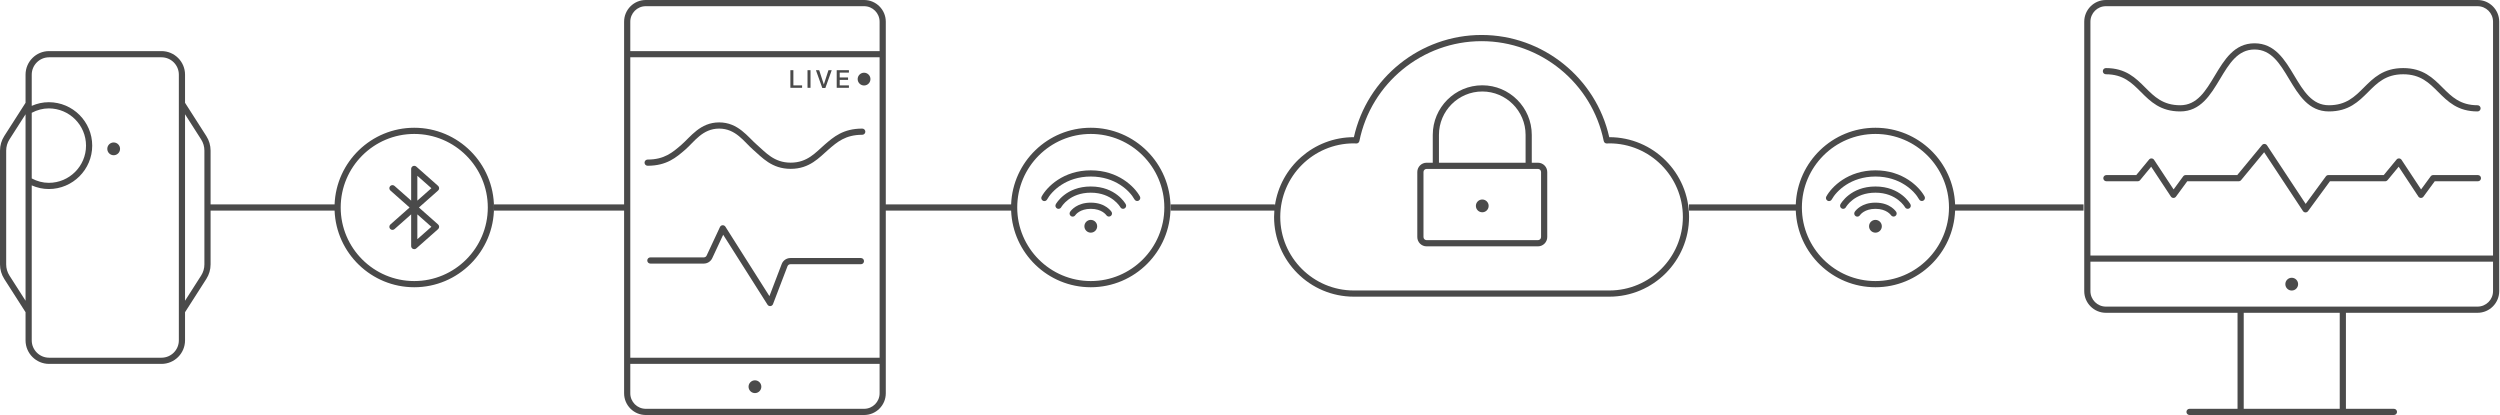 <?xml version="1.0" encoding="UTF-8"?>
<svg width="1000px" height="166px" viewBox="0 0 1000 166" version="1.1" xmlns="http://www.w3.org/2000/svg" xmlns:xlink="http://www.w3.org/1999/xlink">
    <!-- Generator: Sketch 47.1 (45422) - http://www.bohemiancoding.com/sketch -->
    <title>system_streaming-lg</title>
    <desc>Created with Sketch.</desc>
    <defs></defs>
    <g id="e4" stroke="none" stroke-width="1" fill="none" fill-rule="evenodd">
        <g id="E4-consumer" transform="translate(-220, -3466)" fill="#4A4A4A">
            <g id="system_streaming-lg" transform="translate(220, 3466)">
                <path d="M45.47,56.985 C46.88,56.985 48.024,58.13 48.024,59.541 C48.024,60.95 46.88,62.095 45.47,62.095 C44.057,62.095 42.915,60.95 42.915,59.541 C42.915,58.13 44.057,56.985 45.47,56.985 Z" id="Fill-1"></path>
                <g id="Group-5" transform="translate(0, 19.821)">
                    <path d="M165.7,92.601 C149.478,92.601 136.278,79.403 136.278,63.179 C136.278,46.956 149.478,33.757 165.7,33.757 C181.923,33.757 195.121,46.956 195.121,63.179 C195.121,79.403 181.923,92.601 165.7,92.601 L165.7,92.601 Z M81.76,85.943 C81.76,87.529 81.308,89.073 80.453,90.408 L74.015,100.47 L74.015,25.889 L80.453,35.951 C81.308,37.286 81.76,38.829 81.76,40.415 L81.76,85.943 Z M71.539,116.324 C71.539,120.149 68.427,123.261 64.601,123.261 L19.634,123.261 C15.808,123.261 12.695,120.149 12.695,116.324 L12.695,104.699 L12.695,60.343 L12.695,54.33 C14.886,55.298 17.172,55.792 19.521,55.792 C29.096,55.792 36.886,48.001 36.886,38.427 C36.886,28.851 29.096,21.06 19.521,21.06 C17.172,21.06 14.886,21.554 12.695,22.521 L12.695,21.659 L12.695,10.034 C12.695,6.209 15.808,3.097 19.634,3.097 L64.601,3.097 C68.427,3.097 71.539,6.209 71.539,10.034 L71.539,21.659 L71.539,104.699 L71.539,116.324 Z M2.475,85.943 L2.475,40.415 C2.475,38.83 2.927,37.286 3.781,35.95 L10.22,25.889 L10.22,60.343 L10.22,100.47 L3.781,90.408 C2.927,89.073 2.475,87.528 2.475,85.943 L2.475,85.943 Z M12.695,25.296 C14.874,24.147 17.162,23.537 19.521,23.537 C27.731,23.537 34.411,30.217 34.411,38.427 C34.411,46.636 27.731,53.314 19.521,53.314 C17.162,53.314 14.874,52.705 12.695,51.555 L12.695,25.296 Z M165.7,31.28 C148.527,31.28 134.488,44.924 133.834,61.94 L84.235,61.94 L84.235,40.415 C84.235,38.355 83.647,36.349 82.537,34.613 L74.015,21.298 L74.015,10.034 C74.015,4.842 69.792,0.619 64.601,0.619 L19.634,0.619 C14.443,0.619 10.22,4.842 10.22,10.034 L10.22,21.298 L1.697,34.613 C0.587,36.349 -0,38.356 -0,40.415 L-0,85.943 C-0,88.002 0.587,90.009 1.697,91.745 L10.22,105.061 L10.22,116.324 C10.22,121.516 14.443,125.739 19.634,125.739 L64.601,125.739 C69.792,125.739 74.015,121.516 74.015,116.324 L74.015,105.061 L82.537,91.746 C83.647,90.009 84.235,88.004 84.235,85.943 L84.235,64.418 L133.834,64.418 C134.488,81.434 148.527,95.078 165.7,95.078 C183.288,95.078 197.596,80.768 197.596,63.179 C197.596,45.591 183.288,31.28 165.7,31.28 L165.7,31.28 Z" id="Fill-3"></path>
                </g>
                <path d="M166.938,80.251 L166.938,70.315 L172.553,75.283 L166.938,80.251 Z M166.938,95.685 L166.938,85.748 L172.553,90.717 L166.938,95.685 Z M175.66,75.283 C175.66,74.927 175.507,74.59 175.241,74.355 L166.52,66.639 C166.153,66.315 165.632,66.239 165.192,66.438 C164.747,66.638 164.463,67.079 164.463,67.567 L164.463,80.251 L157.798,74.355 C157.287,73.904 156.505,73.95 156.052,74.463 C155.599,74.974 155.647,75.758 156.16,76.21 L163.832,83 L156.16,89.789 C155.647,90.241 155.599,91.025 156.052,91.537 C156.296,91.814 156.637,91.956 156.979,91.956 C157.27,91.956 157.563,91.853 157.798,91.645 L164.463,85.748 L164.463,98.433 C164.463,98.92 164.747,99.363 165.192,99.563 C165.355,99.635 165.527,99.672 165.7,99.672 C165.996,99.672 166.289,99.566 166.52,99.361 L175.241,91.645 C175.507,91.411 175.66,91.072 175.66,90.717 C175.66,90.363 175.507,90.024 175.241,89.789 L167.569,83 L175.241,76.21 C175.507,75.976 175.66,75.637 175.66,75.283 L175.66,75.283 Z" id="Fill-6"></path>
                <path d="M643.726,116.19 L541.527,116.19 C525.303,116.19 512.105,102.992 512.105,86.768 C512.105,70.545 525.303,57.347 541.527,57.347 C541.699,57.347 541.865,57.359 542.033,57.372 C542.191,57.381 542.348,57.391 542.506,57.396 C543.105,57.435 543.64,56.997 543.76,56.404 C548.432,33.263 568.984,16.466 592.627,16.466 C616.27,16.466 636.822,33.263 641.494,56.404 C641.614,56.997 642.165,57.434 642.748,57.396 C642.906,57.391 643.064,57.381 643.222,57.372 C643.39,57.359 643.556,57.347 643.726,57.347 C659.949,57.347 673.149,70.545 673.149,86.768 C673.149,102.992 659.949,116.19 643.726,116.19 M643.726,54.869 L643.699,54.869 C638.392,31.118 617.087,13.989 592.627,13.989 C568.168,13.989 546.86,31.118 541.554,54.869 L541.527,54.869 C525.455,54.869 512.127,66.821 509.949,82.304 L509.949,81.761 L468.212,81.761 L468.212,83 L468.212,84.239 L509.739,84.239 C509.675,85.075 509.63,85.917 509.63,86.768 C509.63,104.357 523.939,118.668 541.527,118.668 L643.726,118.668 C661.316,118.668 675.624,104.357 675.624,86.768 C675.624,69.18 661.316,54.869 643.726,54.869" id="Fill-8"></path>
                <path d="M616.423,94.821 C616.423,95.505 615.868,96.059 615.185,96.059 L570.631,96.059 C569.947,96.059 569.393,95.505 569.393,94.821 L569.393,68.806 C569.393,68.122 569.947,67.567 570.631,67.567 L574.343,67.567 L611.472,67.567 L615.185,67.567 C615.868,67.567 616.423,68.122 616.423,68.806 L616.423,94.821 Z M575.581,53.94 C575.581,44.377 583.353,36.597 592.908,36.597 C602.462,36.597 610.235,44.377 610.235,53.94 L610.235,65.089 L575.581,65.089 L575.581,53.94 Z M615.185,65.089 L612.71,65.089 L612.71,53.94 C612.71,43.011 603.826,34.119 592.908,34.119 C581.989,34.119 573.106,43.011 573.106,53.94 L573.106,65.089 L570.631,65.089 C568.584,65.089 566.918,66.757 566.918,68.806 L566.918,94.821 C566.918,96.87 568.584,98.537 570.631,98.537 L615.185,98.537 C617.232,98.537 618.898,96.87 618.898,94.821 L618.898,68.806 C618.898,66.757 617.232,65.089 615.185,65.089 L615.185,65.089 Z" id="Fill-10"></path>
                <path d="M592.908,79.801 C591.496,79.801 590.353,80.946 590.353,82.357 C590.353,83.767 591.496,84.911 592.908,84.911 C594.319,84.911 595.462,83.767 595.462,82.357 C595.462,80.946 594.319,79.801 592.908,79.801" id="Fill-12"></path>
                <path d="M750.177,112.422 C733.954,112.422 720.756,99.223 720.756,83 C720.756,66.777 733.954,53.578 750.177,53.578 C766.399,53.578 779.599,66.777 779.599,83 C779.599,99.223 766.399,112.422 750.177,112.422 M750.177,51.101 C733.003,51.101 718.965,64.745 718.312,81.761 L675.604,81.761 L675.604,84.239 L718.312,84.239 C718.965,101.255 733.003,114.899 750.177,114.899 C767.35,114.899 781.389,101.255 782.043,84.239 L833.413,84.239 L833.413,81.761 L782.043,81.761 C781.389,64.745 767.35,51.101 750.177,51.101" id="Fill-14"></path>
                <path d="M750.188,68.134 L750.168,68.134 C739.19,68.142 732.657,74.715 730.527,78.599 C730.199,79.199 730.416,79.951 731.017,80.282 C731.206,80.385 731.41,80.434 731.611,80.434 C732.049,80.434 732.472,80.202 732.697,79.791 C734.565,76.385 740.347,70.619 750.17,70.612 L750.188,70.612 C760.002,70.612 765.785,76.365 767.657,79.767 C767.988,80.365 768.737,80.582 769.338,80.254 C769.936,79.924 770.155,79.17 769.825,78.571 C767.691,74.694 761.154,68.134 750.188,68.134" id="Fill-16"></path>
                <path d="M750.189,81.056 L750.178,81.056 C744.666,81.06 742.319,84.106 741.904,84.715 C741.519,85.282 741.666,86.052 742.231,86.437 C742.444,86.582 742.686,86.652 742.926,86.652 C743.322,86.652 743.712,86.461 743.951,86.109 C744.129,85.845 745.825,83.537 750.18,83.534 L750.189,83.534 C754.621,83.534 756.331,85.979 756.402,86.084 C756.778,86.638 757.534,86.8 758.097,86.439 C758.662,86.078 758.841,85.34 758.497,84.765 C758.475,84.728 756.202,81.056 750.189,81.056" id="Fill-18"></path>
                <path d="M750.175,74.596 C740.198,74.596 736.341,81.408 736.182,81.698 C735.852,82.297 736.071,83.051 736.67,83.38 C736.859,83.484 737.063,83.534 737.264,83.534 C737.701,83.534 738.126,83.302 738.35,82.891 C738.481,82.659 741.714,77.073 750.175,77.073 C758.705,77.073 761.967,82.833 762.001,82.891 C762.329,83.49 763.084,83.708 763.68,83.38 C764.279,83.051 764.498,82.297 764.169,81.698 C764.01,81.408 760.153,74.596 750.175,74.596" id="Fill-20"></path>
                <path d="M750.177,87.955 C748.766,87.955 747.622,89.1 747.622,90.511 C747.622,91.921 748.766,93.065 750.177,93.065 C751.589,93.065 752.731,91.921 752.731,90.511 C752.731,89.1 751.589,87.955 750.177,87.955" id="Fill-22"></path>
                <path d="M436.313,112.422 C420.09,112.422 406.892,99.223 406.892,83 C406.892,66.777 420.09,53.578 436.313,53.578 C452.536,53.578 465.735,66.777 465.735,83 C465.735,99.223 452.536,112.422 436.313,112.422 L436.313,112.422 Z M345.652,163.522 L258.305,163.522 C254.892,163.522 252.116,160.744 252.116,157.328 L252.116,145.56 L351.84,145.56 L351.84,157.328 C351.84,160.744 349.064,163.522 345.652,163.522 L345.652,163.522 Z M258.305,2.478 L345.652,2.478 C349.064,2.478 351.84,5.256 351.84,8.672 L351.84,20.44 L252.116,20.44 L252.116,8.672 C252.116,5.256 254.892,2.478 258.305,2.478 L258.305,2.478 Z M252.116,143.082 L351.84,143.082 L351.84,22.918 L252.116,22.918 L252.116,143.082 Z M436.313,51.101 C419.141,51.101 405.103,64.745 404.448,81.761 L354.316,81.761 L354.316,8.672 C354.316,3.891 350.428,0 345.652,0 L258.305,0 C253.529,0 249.641,3.891 249.641,8.672 L249.641,81.761 L197.597,81.761 L197.597,83 L197.597,84.239 L249.641,84.239 L249.641,157.328 C249.641,162.109 253.529,166 258.305,166 L345.652,166 C350.428,166 354.316,162.109 354.316,157.328 L354.316,84.239 L404.448,84.239 C405.103,101.255 419.141,114.899 436.313,114.899 C453.902,114.899 468.211,100.589 468.211,83 C468.211,65.411 453.902,51.101 436.313,51.101 L436.313,51.101 Z" id="Fill-24"></path>
                <path d="M436.325,68.134 L436.306,68.134 C425.328,68.142 418.794,74.715 416.664,78.599 C416.337,79.199 416.554,79.951 417.155,80.282 C417.344,80.385 417.548,80.434 417.749,80.434 C418.187,80.434 418.61,80.202 418.835,79.791 C420.703,76.385 426.485,70.619 436.308,70.612 L436.325,70.612 C446.14,70.612 451.923,76.365 453.794,79.767 C454.126,80.365 454.875,80.582 455.476,80.254 C456.074,79.924 456.293,79.17 455.963,78.571 C453.829,74.694 447.292,68.134 436.325,68.134" id="Fill-26"></path>
                <path d="M436.327,81.056 L436.315,81.056 C430.804,81.06 428.457,84.106 428.042,84.715 C427.657,85.282 427.804,86.052 428.369,86.437 C428.582,86.582 428.824,86.652 429.064,86.652 C429.46,86.652 429.85,86.461 430.089,86.109 C430.267,85.845 431.963,83.537 436.318,83.534 L436.327,83.534 C440.759,83.534 442.469,85.979 442.539,86.084 C442.916,86.638 443.672,86.8 444.235,86.439 C444.799,86.078 444.979,85.34 444.635,84.765 C444.613,84.728 442.34,81.056 436.327,81.056" id="Fill-28"></path>
                <path d="M436.313,74.596 C426.336,74.596 422.479,81.408 422.319,81.698 C421.99,82.297 422.209,83.051 422.808,83.38 C422.996,83.484 423.201,83.534 423.402,83.534 C423.839,83.534 424.264,83.302 424.488,82.891 C424.619,82.659 427.852,77.073 436.313,77.073 C444.843,77.073 448.105,82.833 448.139,82.891 C448.467,83.49 449.222,83.708 449.818,83.38 C450.417,83.051 450.636,82.297 450.307,81.698 C450.147,81.408 446.291,74.596 436.313,74.596" id="Fill-30"></path>
                <path d="M436.314,87.955 C434.902,87.955 433.76,89.1 433.76,90.511 C433.76,91.921 434.902,93.065 436.314,93.065 C437.725,93.065 438.869,91.921 438.869,90.511 C438.869,89.1 437.725,87.955 436.314,87.955" id="Fill-32"></path>
                <path d="M300.137,152.912 C299.158,153.927 299.189,155.545 300.207,156.524 C301.224,157.503 302.841,157.472 303.819,156.455 C304.798,155.437 304.766,153.82 303.75,152.842 C302.734,151.863 301.116,151.894 300.137,152.912" id="Fill-34"></path>
                <path d="M344.368,103.212 L316.154,103.212 C314.625,103.212 313.232,104.17 312.686,105.6 L307.772,118.458 L290.155,90.663 C289.912,90.281 289.48,90.075 289.03,90.09 C288.579,90.12 288.181,90.392 287.988,90.801 L282.646,102.24 C282.444,102.674 282.003,102.955 281.525,102.955 L260.141,102.955 C259.458,102.955 258.904,103.509 258.904,104.194 C258.904,104.879 259.458,105.433 260.141,105.433 L281.525,105.433 C282.961,105.433 284.281,104.592 284.889,103.29 L289.274,93.898 L307.003,121.868 C307.23,122.227 307.626,122.442 308.047,122.442 C308.089,122.442 308.13,122.439 308.171,122.437 C308.637,122.388 309.036,122.084 309.203,121.646 L314.999,106.485 C315.18,106.009 315.644,105.689 316.154,105.689 L344.368,105.689 C345.052,105.689 345.605,105.135 345.605,104.45 C345.605,103.765 345.052,103.212 344.368,103.212" id="Fill-36"></path>
                <path d="M259.051,66.302 C266.665,66.302 270.478,62.999 274.168,59.806 C277.667,56.776 280.972,51.436 287.665,51.436 C294.357,51.436 297.663,56.776 301.162,59.805 C304.851,62.999 308.664,67.54 316.279,67.54 C323.897,67.54 327.711,62.999 331.399,59.805 C334.899,56.776 338.205,53.913 344.898,53.913 C345.582,53.913 346.136,53.36 346.136,52.675 C346.136,51.991 345.582,51.436 344.898,51.436 C337.283,51.436 333.469,54.739 329.779,57.931 C326.279,60.961 322.974,65.063 316.279,65.063 C309.586,65.063 306.28,60.961 302.782,57.931 C299.094,54.739 295.279,48.958 287.665,48.958 C280.05,48.958 276.237,54.739 272.548,57.932 C269.049,60.961 265.743,63.824 259.051,63.824 C258.367,63.824 257.814,64.379 257.814,65.063 C257.814,65.748 258.367,66.302 259.051,66.302" id="Fill-38"></path>
                <path d="M347.463,33.413 C348.442,32.396 348.411,30.778 347.394,29.799 C346.376,28.822 344.759,28.851 343.78,29.87 C342.802,30.886 342.834,32.503 343.85,33.482 C344.866,34.461 346.484,34.429 347.463,33.413" id="Fill-40"></path>
                <polygon id="Fill-42" points="320.841 34.154 317.352 34.154 317.352 28.074 316.153 28.074 316.153 35.122 320.841 35.122"></polygon>
                <polygon id="Fill-44" points="323.007 35.121 324.207 35.121 324.207 28.074 323.007 28.074"></polygon>
                <polygon id="Fill-46" points="330.14 35.207 332.688 28.074 331.381 28.074 329.53 33.807 327.677 28.074 326.371 28.074 328.92 35.207"></polygon>
                <polygon id="Fill-47" points="339.565 34.154 335.882 34.154 335.882 31.955 339.222 31.955 339.222 30.987 335.882 30.987 335.882 29.042 339.565 29.042 339.565 28.074 334.684 28.074 334.684 35.122 339.565 35.122"></polygon>
                <path d="M916.691,116.215 C918.102,116.215 919.246,115.071 919.246,113.66 C919.246,112.249 918.102,111.105 916.691,111.105 C915.279,111.105 914.137,112.249 914.137,113.66 C914.137,115.071 915.279,116.215 916.691,116.215" id="Fill-48"></path>
                <path d="M997.213,102.201 L836.17,102.201 L836.17,8.672 C836.17,5.256 838.946,2.478 842.358,2.478 L991.025,2.478 C994.437,2.478 997.213,5.256 997.213,8.672 L997.213,102.201 Z M997.213,116.448 C997.213,119.863 994.437,122.642 991.025,122.642 L937.131,122.642 L896.251,122.642 L842.358,122.642 C838.946,122.642 836.17,119.863 836.17,116.448 L836.17,104.679 L997.213,104.679 L997.213,116.448 Z M897.489,163.522 L935.894,163.522 L935.894,125.119 L897.489,125.119 L897.489,163.522 Z M991.025,0 L842.358,0 C837.582,0 833.695,3.891 833.695,8.672 L833.695,116.448 C833.695,121.228 837.582,125.119 842.358,125.119 L895.014,125.119 L895.014,163.522 L875.812,163.522 C875.128,163.522 874.575,164.076 874.575,164.761 C874.575,165.446 875.128,166 875.812,166 L896.251,166 L937.131,166 L957.572,166 C958.255,166 958.81,165.446 958.81,164.761 C958.81,164.076 958.255,163.522 957.572,163.522 L938.369,163.522 L938.369,125.119 L991.025,125.119 C995.801,125.119 999.688,121.228 999.688,116.448 L999.688,8.672 C999.688,3.891 995.801,0 991.025,0 L991.025,0 Z" id="Fill-49"></path>
                <path d="M991.164,70.032 L973.265,70.032 C972.872,70.032 972.502,70.219 972.268,70.538 L968.431,75.769 L960.611,63.924 C960.395,63.598 960.038,63.392 959.645,63.37 C959.235,63.34 958.874,63.516 958.626,63.819 L953.493,70.032 L945.524,70.032 L943.108,70.032 L931.35,70.032 C930.956,70.032 930.586,70.219 930.352,70.538 L922.265,81.563 L906.796,58.131 C906.58,57.804 906.222,57.599 905.831,57.576 C905.42,57.563 905.06,57.724 904.811,58.025 L894.892,70.032 L884.33,70.032 L879.44,70.032 L874.272,70.032 C873.877,70.032 873.508,70.219 873.274,70.538 L869.438,75.769 L861.617,63.924 C861.4,63.598 861.043,63.392 860.652,63.37 C860.232,63.34 859.882,63.516 859.632,63.819 L854.498,70.032 L842.559,70.032 C841.874,70.032 841.321,70.586 841.321,71.271 C841.321,71.956 841.874,72.51 842.559,72.51 L855.081,72.51 C855.45,72.51 855.8,72.345 856.034,72.062 L860.473,66.686 L868.352,78.619 C868.574,78.956 868.949,79.162 869.353,79.174 L869.384,79.174 C869.778,79.174 870.148,78.987 870.381,78.668 L874.899,72.51 L879.44,72.51 L884.33,72.51 L895.475,72.51 C895.842,72.51 896.194,72.345 896.428,72.062 L905.653,60.893 L921.18,84.411 C921.403,84.749 921.778,84.956 922.183,84.967 L922.212,84.967 C922.605,84.967 922.976,84.779 923.21,84.461 L931.977,72.51 L943.108,72.51 L945.524,72.51 L954.075,72.51 C954.444,72.51 954.794,72.345 955.029,72.062 L959.468,66.686 L967.346,78.619 C967.569,78.956 967.942,79.162 968.347,79.174 L968.378,79.174 C968.77,79.174 969.142,78.987 969.376,78.668 L973.893,72.51 L991.164,72.51 C991.848,72.51 992.402,71.956 992.402,71.271 C992.402,70.586 991.848,70.032 991.164,70.032" id="Fill-50"></path>
                <path d="M842.366,29.71 C849.286,29.71 852.719,33.144 856.355,36.779 C860.187,40.612 864.15,44.575 872.094,44.575 C880.226,44.575 884.187,37.972 888.019,31.586 C891.653,25.524 895.089,19.799 901.819,19.799 C908.552,19.799 911.986,25.525 915.623,31.586 C919.454,37.972 923.416,44.575 931.548,44.575 C939.494,44.575 943.457,40.612 947.288,36.779 C950.925,33.144 954.359,29.71 961.28,29.71 C968.2,29.71 971.635,33.144 975.271,36.779 C979.103,40.612 983.067,44.575 991.011,44.575 C991.696,44.575 992.249,44.021 992.249,43.336 C992.249,42.651 991.696,42.098 991.011,42.098 C984.092,42.098 980.656,38.664 977.021,35.028 C973.188,31.195 969.225,27.232 961.28,27.232 C953.334,27.232 949.371,31.195 945.538,35.028 C941.903,38.664 938.468,42.098 931.548,42.098 C924.817,42.098 921.382,36.373 917.745,30.31 C913.915,23.924 909.952,17.321 901.819,17.321 C893.688,17.321 889.728,23.924 885.896,30.31 C882.259,36.372 878.825,42.098 872.094,42.098 C865.175,42.098 861.74,38.664 858.105,35.028 C854.272,31.195 850.311,27.232 842.366,27.232 C841.682,27.232 841.129,27.786 841.129,28.471 C841.129,29.156 841.682,29.71 842.366,29.71" id="Fill-51"></path>
            </g>
        </g>
    </g>
</svg>